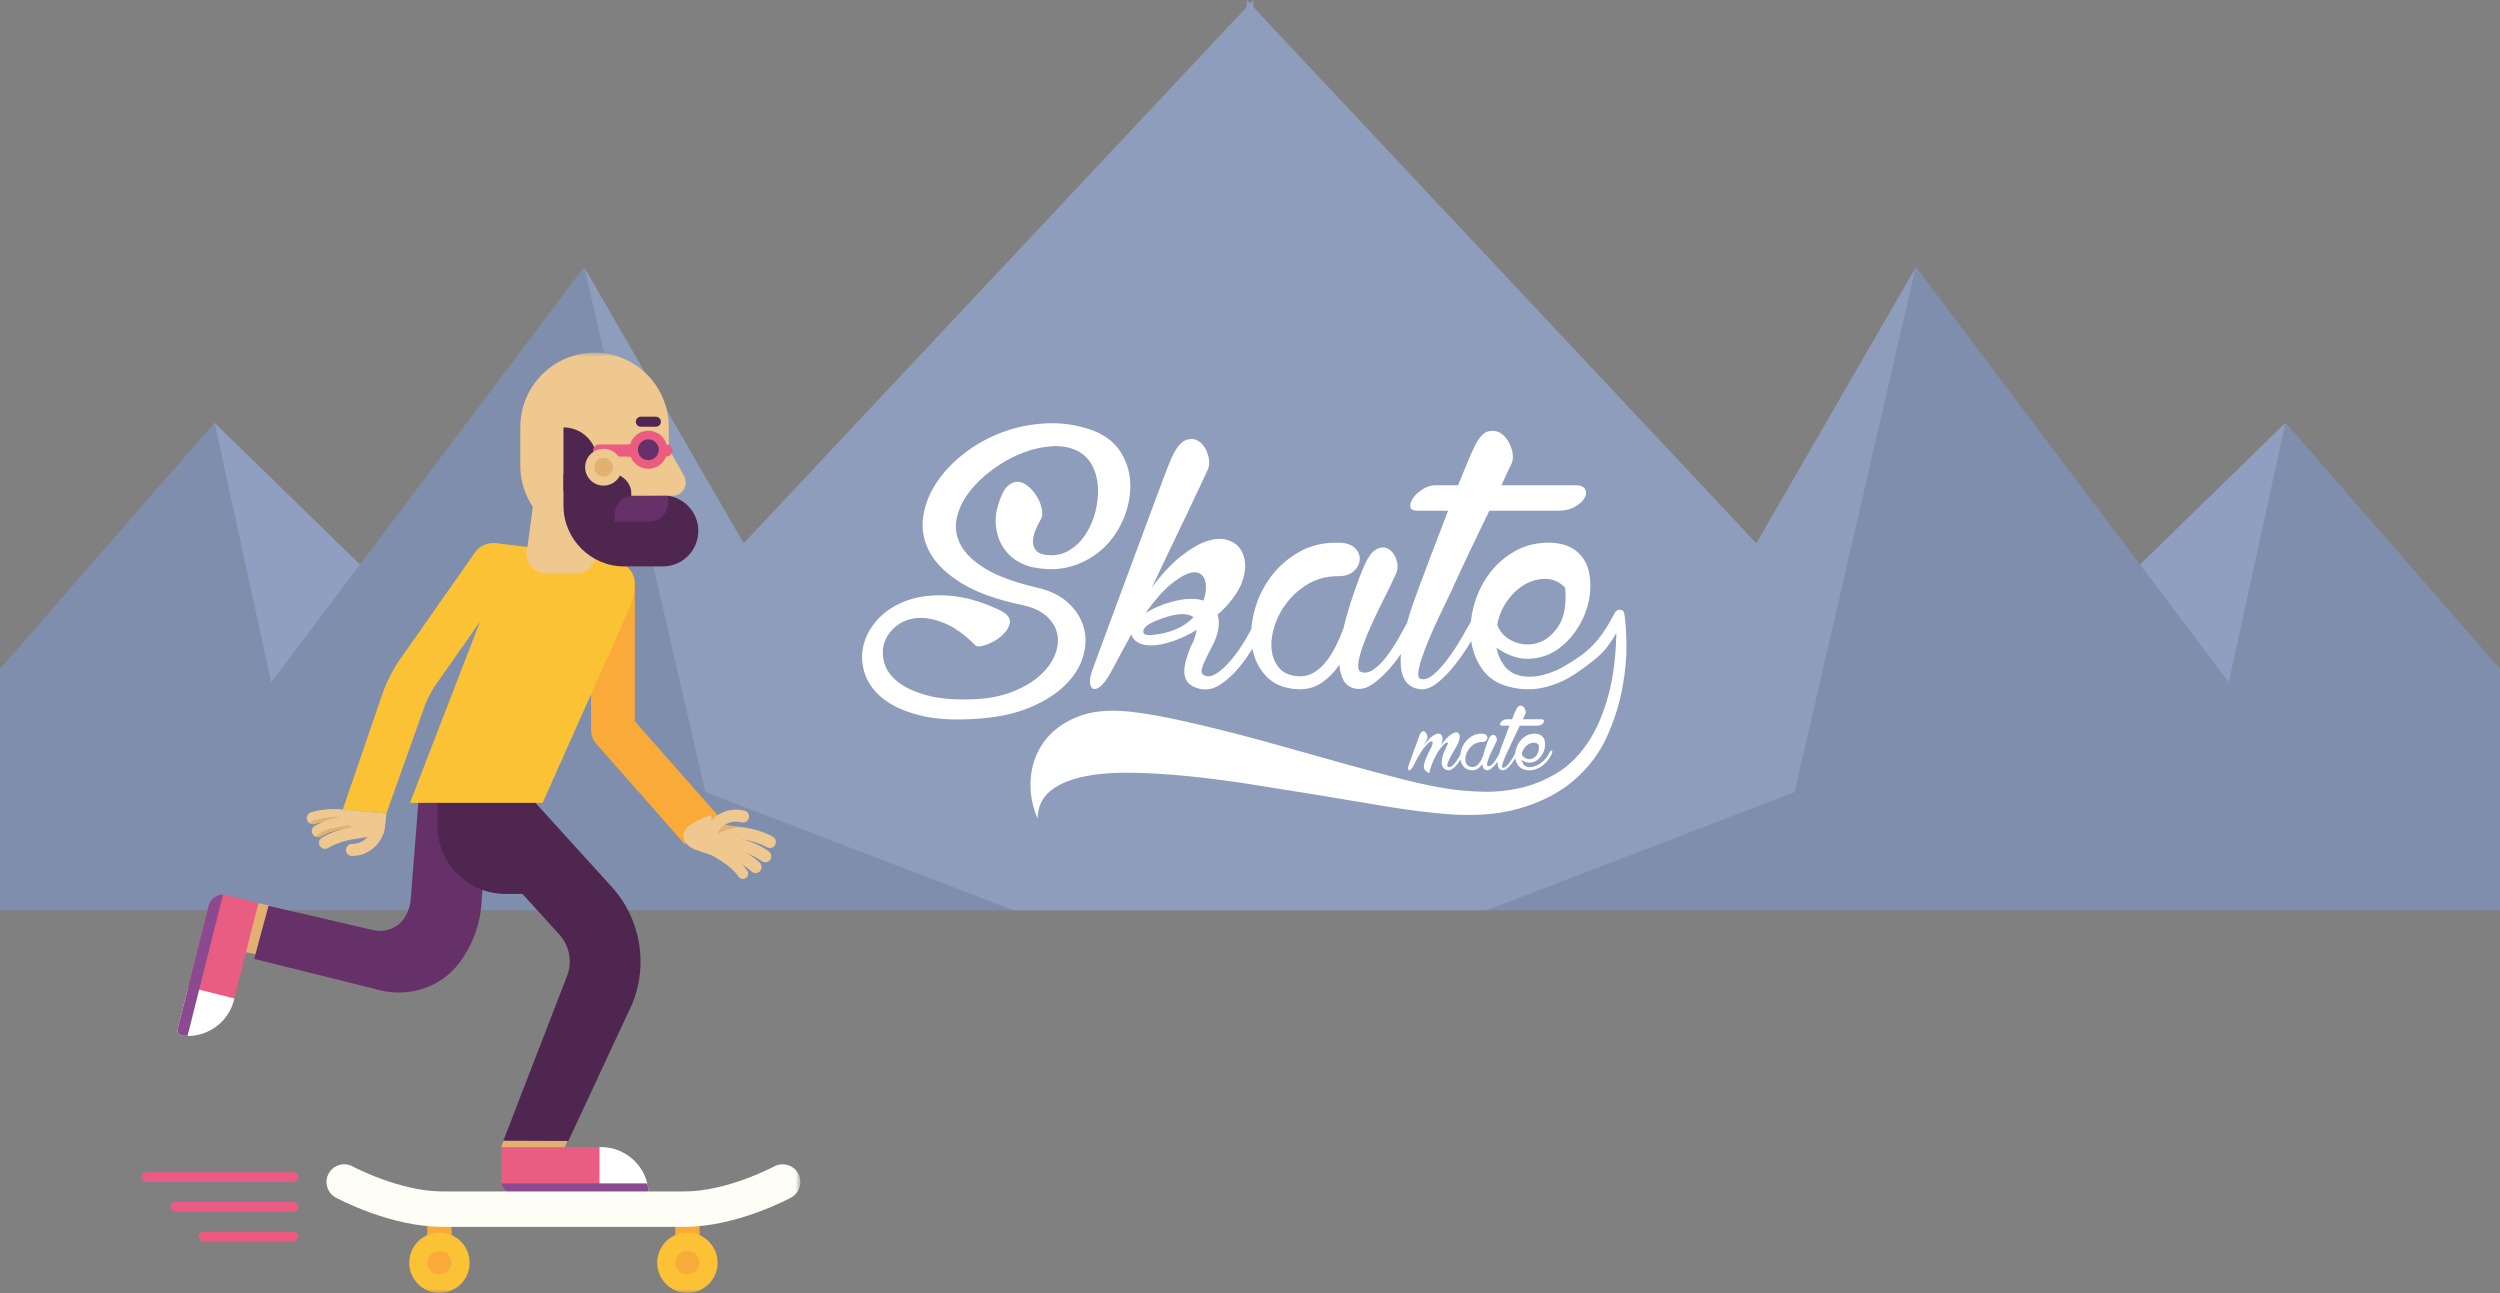 <?xml version="1.0" encoding="UTF-8" standalone="no"?>
<svg width="319px" height="165px" viewBox="0 0 319 165" version="1.1" xmlns="http://www.w3.org/2000/svg" xmlns:xlink="http://www.w3.org/1999/xlink">
    <rect x="0" y="0" width="319" height="165" fill="#808080" stroke="none"/>
    <!-- Generator: Sketch 41.2 (35397) - http://www.bohemiancoding.com/sketch -->
    <title>Top</title>
    <desc>Created with Sketch.</desc>
    <defs>
        <polygon id="path-1" points="0 119.976 84.123 119.976 84.123 0 0 0"></polygon>
    </defs>
    <g id="Page-1" stroke="none" stroke-width="1" fill="none" fill-rule="evenodd">
        <g id="Login-Sreen" transform="translate(-1, -4)">
            <g id="Top" transform="translate(1, 4)">
                <g id="Page-1">
                    <polygon id="Fill-1" fill="#7F8EAD" points="34.595 87.095 27.366 53.938 1.24675325e-05 85.35 1.24675325e-05 116.149 129.304 116.149 115.258 68.821 89.99 101.07 74.53 34.078"></polygon>
                    <polygon id="Fill-2" fill="#909FC1" points="27.366 53.938 45.936 72.04 34.595 87.095"></polygon>
                    <polygon id="Fill-3" fill="#8D9DBB" points="159.923 0 94.894 69.32 74.53 34.078 89.99 101.07 129.304 116.149 159.994 116.149"></polygon>
                </g>
                <g id="Page-1-Copy" transform="translate(239, 58.5) scale(-1, 1) translate(-239, -58.5) translate(159, 0)">
                    <polygon id="Fill-1" fill="#7F8EAD" points="34.595 87.095 27.366 53.938 1.24675325e-05 85.35 1.24675325e-05 116.149 129.304 116.149 115.258 68.821 89.99 101.07 74.53 34.078"></polygon>
                    <polygon id="Fill-2" fill="#909FC1" points="27.366 53.938 45.936 72.04 34.595 87.095"></polygon>
                    <polygon id="Fill-3" fill="#8D9DBB" points="159.923 0 94.894 69.32 74.53 34.078 89.99 101.07 129.304 116.149 159.994 116.149"></polygon>
                </g>
                <g id="SkateMate" transform="translate(110, 54)" fill="#FFFFFF">
                    <path d="M49.807,28.768 C49.807,28.769 49.807,28.77 49.807,28.772 C50.073,30.18 50.676,31.369 51.615,32.34 C52.555,33.311 53.858,33.845 55.524,33.942 C56.694,34.007 57.722,33.74 58.608,33.141 C59.494,32.542 60.257,31.774 60.895,30.835 C60.966,31.612 61.143,32.267 61.427,32.801 C61.71,33.335 62.171,33.683 62.809,33.845 C63.625,34.039 64.466,33.813 65.335,33.165 C66.204,32.518 67.037,31.693 67.834,30.689 C68.155,30.286 68.462,29.874 68.757,29.453 C68.71,29.992 68.704,30.502 68.738,30.981 C68.792,31.725 68.987,32.356 69.323,32.874 C69.66,33.392 70.183,33.732 70.892,33.893 C71.672,34.088 72.487,33.853 73.338,33.19 C74.189,32.526 75.004,31.685 75.784,30.665 C76.489,29.744 77.136,28.789 77.725,27.801 C77.921,29.177 78.417,30.406 79.214,31.49 C80.012,32.575 81.155,33.295 82.644,33.651 C84.169,34.039 85.658,34.055 87.111,33.699 C88.565,33.343 89.912,32.736 91.153,31.879 C92.393,31.021 94.061,29.863 95.001,28.649 C95.472,28.04 95.887,27.413 96.247,26.768 C96.181,29.733 95.865,32.294 95.3,34.452 C94.627,37.025 93.714,39.153 92.562,40.836 C91.41,42.519 90.08,43.805 88.574,44.695 C87.067,45.585 85.516,46.208 83.92,46.564 C82.325,46.92 80.739,47.074 79.161,47.025 C77.584,46.977 76.139,46.856 74.827,46.661 C73.126,46.402 71.193,45.998 69.031,45.448 C66.868,44.897 64.582,44.291 62.171,43.627 C59.76,42.964 57.279,42.268 54.726,41.54 C52.174,40.811 49.674,40.132 47.228,39.501 C44.782,38.87 42.433,38.311 40.182,37.826 C37.931,37.34 35.919,37 34.147,36.806 C31.452,36.515 29.192,36.75 27.367,37.51 C25.541,38.271 24.14,39.339 23.166,40.714 C22.191,42.09 21.641,43.643 21.517,45.375 C21.393,47.106 21.685,48.797 22.394,50.448 C22.43,48.992 22.944,47.843 23.937,47.001 C24.929,46.16 26.285,45.545 28.005,45.156 C29.724,44.768 31.718,44.582 33.987,44.598 C36.256,44.614 38.702,44.752 41.326,45.011 C43.949,45.27 46.661,45.618 49.462,46.055 C52.262,46.491 55.045,46.936 57.81,47.39 C60.576,47.843 63.243,48.288 65.814,48.725 C68.384,49.162 70.75,49.493 72.913,49.72 C77.202,50.205 80.801,50.035 83.708,49.21 C86.615,48.385 88.999,47.163 90.86,45.545 C92.721,43.927 94.122,42.066 95.061,39.962 C96.001,37.858 96.656,35.779 97.029,33.724 C97.401,31.668 97.569,29.791 97.534,28.092 C97.498,26.393 97.41,25.139 97.268,24.33 C97.253,24.275 97.237,24.226 97.221,24.182 C97.177,23.993 97.049,23.872 96.835,23.819 C96.445,23.722 96.126,23.948 95.878,24.498 C95.878,24.498 94.84,26.613 93.526,28.032 C92.211,29.451 91.206,30.01 90.142,30.689 C89.079,31.369 87.997,31.846 86.898,32.121 C85.799,32.397 84.789,32.421 83.867,32.194 C83.016,31.968 82.361,31.531 81.9,30.884 C81.439,30.236 81.12,29.492 80.943,28.65 C82.396,29.654 83.805,30.123 85.17,30.058 C86.535,29.993 87.749,29.581 88.813,28.82 C89.876,28.06 90.771,27.064 91.498,25.835 C92.225,24.605 92.677,23.31 92.854,21.951 C92.961,21.109 92.961,20.3 92.854,19.523 C92.748,18.747 92.509,18.051 92.136,17.436 C91.764,16.821 91.241,16.319 90.568,15.931 C89.894,15.543 89.061,15.316 88.068,15.251 C86.296,15.187 84.727,15.534 83.362,16.295 C81.997,17.056 80.863,18.059 79.959,19.305 C79.055,20.551 78.408,21.935 78.018,23.456 C77.855,24.091 77.743,24.713 77.682,25.322 C77.311,25.986 76.918,26.675 76.502,27.388 C75.917,28.391 75.315,29.306 74.694,30.131 C74.074,30.956 73.471,31.612 72.886,32.097 C72.301,32.583 71.778,32.761 71.317,32.631 C71.034,32.566 70.919,32.299 70.972,31.83 C71.025,31.361 71.167,30.77 71.397,30.058 C71.628,29.346 71.929,28.545 72.301,27.655 C72.674,26.765 73.063,25.883 73.471,25.009 C73.879,24.135 74.287,23.286 74.694,22.461 C75.102,21.635 75.43,20.931 75.678,20.349 C75.784,20.09 75.988,19.645 76.29,19.014 C76.591,18.383 76.937,17.646 77.327,16.805 C77.716,15.963 78.151,15.057 78.629,14.086 C79.108,13.115 79.578,12.144 80.039,11.173 L88.813,11.173 C89.664,11.173 90.382,11.003 90.966,10.664 C91.551,10.324 91.959,9.952 92.19,9.547 C92.42,9.142 92.447,8.77 92.269,8.43 C92.092,8.091 91.684,7.921 91.046,7.921 L81.581,7.921 C81.864,7.306 82.112,6.764 82.325,6.294 C82.538,5.825 82.715,5.461 82.857,5.202 C83.105,4.652 83.105,3.988 82.857,3.212 C82.609,2.435 82.219,1.836 81.687,1.415 C81.155,0.995 80.553,0.873 79.879,1.051 C79.205,1.229 78.567,1.998 77.965,3.357 C77.787,3.713 77.53,4.304 77.194,5.129 C76.857,5.955 76.476,6.885 76.05,7.921 L73.019,7.921 C72.487,7.953 71.964,8.139 71.45,8.479 C70.936,8.819 70.546,9.191 70.281,9.596 C70.015,10 69.908,10.364 69.961,10.688 C70.015,11.012 70.343,11.173 70.945,11.173 L74.774,11.173 C74.384,12.209 73.994,13.229 73.604,14.232 C73.214,15.235 72.86,16.158 72.541,16.999 C72.222,17.84 71.947,18.577 71.716,19.208 C71.486,19.839 71.317,20.284 71.211,20.543 C70.928,21.287 70.626,22.113 70.307,23.019 C70.021,23.831 69.764,24.656 69.535,25.495 C69.202,26.098 68.866,26.705 68.526,27.315 C68.012,28.238 67.48,29.055 66.93,29.767 C66.381,30.479 65.831,31.029 65.282,31.418 C64.732,31.806 64.209,31.919 63.713,31.757 C63.394,31.66 63.261,31.329 63.314,30.762 C63.367,30.196 63.527,29.516 63.793,28.723 C64.059,27.93 64.404,27.056 64.83,26.102 C65.255,25.147 65.69,24.224 66.133,23.334 C66.576,22.444 66.975,21.635 67.329,20.907 C67.684,20.179 67.95,19.621 68.127,19.232 C68.375,18.65 68.393,18.043 68.18,17.412 C67.967,16.781 67.631,16.327 67.17,16.052 C66.709,15.777 66.186,15.793 65.601,16.101 C65.016,16.408 64.458,17.226 63.926,18.553 C63.855,18.682 63.731,18.981 63.554,19.451 C63.376,19.92 63.164,20.503 62.915,21.198 C62.667,21.894 62.41,22.671 62.144,23.529 C61.879,24.386 61.639,25.268 61.427,26.174 C61.143,26.951 60.815,27.712 60.443,28.456 C60.071,29.201 59.654,29.864 59.193,30.447 C58.732,31.029 58.209,31.49 57.624,31.83 C57.039,32.17 56.392,32.324 55.683,32.291 C54.584,32.227 53.76,31.871 53.211,31.223 C52.661,30.576 52.342,29.783 52.253,28.845 C52.165,27.906 52.298,26.895 52.652,25.81 C53.007,24.726 53.556,23.715 54.301,22.776 C55.045,21.838 55.958,21.061 57.039,20.446 C58.121,19.831 59.353,19.523 60.735,19.523 C61.622,19.523 62.295,19.305 62.756,18.868 C63.217,18.431 63.465,17.946 63.5,17.412 C63.536,16.878 63.341,16.392 62.915,15.955 C62.49,15.518 61.834,15.284 60.948,15.251 C58.963,15.187 57.217,15.591 55.71,16.465 C54.203,17.339 52.971,18.447 52.014,19.79 C51.057,21.134 50.383,22.614 49.993,24.233 C49.824,24.937 49.716,25.621 49.671,26.285 C49.453,26.695 49.224,27.103 48.983,27.509 C48.38,28.529 47.76,29.419 47.122,30.18 C46.484,30.94 45.854,31.523 45.234,31.927 C44.614,32.332 44.073,32.405 43.612,32.146 C43.293,31.984 43.231,31.628 43.426,31.078 C43.621,30.528 44.02,29.686 44.623,28.553 C45.473,26.967 45.722,25.592 45.367,24.427 C46.005,23.877 46.581,23.278 47.095,22.63 C47.609,21.983 48.026,21.32 48.345,20.64 C48.735,19.701 48.912,18.828 48.877,18.019 C48.841,17.209 48.62,16.53 48.212,15.98 C47.804,15.429 47.228,15.057 46.484,14.863 C45.739,14.669 44.88,14.742 43.905,15.081 C42.93,15.421 41.848,16.06 40.661,16.999 C39.473,17.938 38.241,19.265 36.965,20.98 C37.709,19.394 38.472,17.792 39.252,16.174 C40.032,14.555 40.749,13.059 41.405,11.683 C42.061,10.308 42.628,9.11 43.107,8.091 C43.586,7.071 43.913,6.367 44.091,5.979 C44.339,5.429 44.357,4.789 44.144,4.061 C43.931,3.333 43.577,2.775 43.08,2.386 C42.584,1.998 42.008,1.917 41.352,2.144 C40.696,2.37 40.067,3.147 39.464,4.474 C39.252,4.959 38.871,5.93 38.321,7.387 C37.772,8.843 37.142,10.534 36.433,12.46 C35.724,14.386 34.971,16.416 34.173,18.553 C33.376,20.689 32.64,22.671 31.966,24.5 C31.293,26.328 30.717,27.89 30.238,29.184 C29.759,30.479 29.485,31.223 29.414,31.418 C29.13,32.194 29.024,32.793 29.095,33.214 C29.166,33.635 29.325,33.869 29.573,33.918 C29.822,33.966 30.132,33.829 30.504,33.505 C30.876,33.181 31.257,32.664 31.647,31.952 C31.895,31.531 32.144,31.078 32.392,30.592 C32.64,30.107 32.888,29.637 33.136,29.184 C33.384,28.731 33.615,28.311 33.828,27.922 C34.04,27.534 34.218,27.21 34.359,26.951 C34.466,27.372 34.74,27.712 35.184,27.971 C35.627,28.23 36.203,28.359 36.912,28.359 C37.656,28.359 38.543,28.189 39.571,27.849 C40.599,27.509 41.645,27.016 42.708,26.369 C42.637,26.692 42.549,27.032 42.442,27.388 C42.336,27.744 42.159,28.133 41.91,28.553 C41.698,29.103 41.512,29.646 41.352,30.18 C41.193,30.714 41.113,31.215 41.113,31.685 C41.113,32.154 41.228,32.566 41.458,32.923 C41.689,33.279 42.07,33.554 42.602,33.748 C43.63,34.136 44.623,34.031 45.58,33.432 C46.537,32.834 47.423,32.024 48.239,31.005 C48.804,30.298 49.327,29.552 49.807,28.768 Z M17.502,10.008 C17.821,9.005 18.211,8.317 18.672,7.945 C19.133,7.573 19.585,7.419 20.028,7.484 C20.471,7.548 20.905,7.775 21.331,8.163 C21.756,8.552 22.111,8.997 22.394,9.498 C22.678,10 22.864,10.51 22.953,11.028 C23.041,11.546 22.997,11.95 22.82,12.241 C22.536,12.727 22.297,13.22 22.102,13.722 C21.907,14.224 21.809,14.693 21.809,15.13 C21.809,15.567 21.942,15.939 22.208,16.247 C22.474,16.554 22.908,16.74 23.511,16.805 C24.575,16.934 25.523,16.756 26.356,16.271 C27.189,15.785 27.889,15.122 28.457,14.28 C29.024,13.439 29.449,12.492 29.733,11.44 C30.017,10.388 30.141,9.353 30.105,8.333 C30.07,7.314 29.848,6.383 29.44,5.542 C29.033,4.7 28.421,4.053 27.606,3.6 C26.649,3.082 25.523,2.864 24.229,2.945 C22.935,3.025 21.641,3.325 20.347,3.843 C19.053,4.361 17.812,5.056 16.625,5.93 C15.437,6.804 14.444,7.767 13.647,8.819 C12.849,9.871 12.326,10.979 12.078,12.144 C11.83,13.309 11.998,14.442 12.583,15.543 C13.168,16.643 14.241,17.662 15.8,18.601 C17.36,19.54 19.541,20.333 22.341,20.98 C24.007,21.368 25.337,22.024 26.33,22.946 C27.322,23.868 27.978,24.92 28.297,26.102 C28.616,27.283 28.581,28.521 28.191,29.815 C27.801,31.11 27.039,32.316 25.904,33.432 C24.77,34.549 23.254,35.504 21.357,36.297 C19.461,37.089 17.165,37.567 14.471,37.729 C11.564,37.923 9.118,37.753 7.133,37.219 C5.147,36.685 3.596,35.941 2.48,34.986 C1.363,34.031 0.627,32.939 0.273,31.709 C-0.082,30.479 -0.091,29.273 0.246,28.092 C0.583,26.911 1.23,25.827 2.187,24.839 C3.144,23.852 4.367,23.1 5.856,22.582 C7.345,22.064 9.074,21.87 11.041,21.999 C13.009,22.129 15.145,22.728 17.449,23.796 C18.477,24.281 18.947,24.823 18.858,25.422 C18.77,26.021 18.433,26.579 17.848,27.097 C17.263,27.615 16.607,28.003 15.88,28.262 C15.153,28.521 14.684,28.553 14.471,28.359 C13.088,26.967 11.75,26.013 10.456,25.495 C9.162,24.977 8.001,24.767 6.973,24.864 C5.945,24.961 5.068,25.309 4.341,25.907 C3.614,26.506 3.118,27.202 2.852,27.995 C2.586,28.788 2.577,29.637 2.825,30.544 C3.073,31.45 3.649,32.267 4.553,32.995 C5.457,33.724 6.725,34.306 8.356,34.743 C9.986,35.18 12.06,35.334 14.577,35.204 C16.35,35.107 17.919,34.783 19.284,34.233 C20.648,33.683 21.774,33.012 22.66,32.219 C23.547,31.426 24.185,30.568 24.575,29.646 C24.965,28.723 25.08,27.833 24.92,26.975 C24.761,26.118 24.318,25.349 23.591,24.669 C22.864,23.99 21.827,23.504 20.48,23.213 C17.219,22.533 14.639,21.611 12.743,20.446 C10.846,19.281 9.499,17.994 8.701,16.586 C7.904,15.178 7.593,13.706 7.771,12.169 C7.948,10.631 8.489,9.159 9.393,7.751 C10.297,6.343 11.493,5.056 12.982,3.891 C14.471,2.726 16.137,1.804 17.981,1.124 C19.824,0.444 21.765,0.072 23.804,0.007 C25.842,-0.057 27.854,0.299 29.839,1.076 C31.293,1.723 32.374,2.637 33.083,3.818 C33.792,5 34.173,6.278 34.226,7.654 C34.28,9.029 34.04,10.421 33.508,11.829 C32.977,13.237 32.206,14.475 31.195,15.543 C30.185,16.611 28.935,17.436 27.446,18.019 C25.957,18.601 24.309,18.763 22.501,18.504 C21.473,18.375 20.569,18.067 19.789,17.582 C19.009,17.096 18.388,16.473 17.928,15.713 C17.467,14.952 17.183,14.086 17.077,13.115 C16.97,12.144 17.112,11.109 17.502,10.008 Z M36.805,27.048 C39.181,26.854 41.006,26.094 42.283,24.767 C41.893,24.443 41.29,24.313 40.475,24.378 C39.659,24.443 38.596,24.75 37.284,25.301 C36.469,25.657 36.008,26.037 35.901,26.441 C35.795,26.846 36.096,27.048 36.805,27.048 L36.805,27.048 Z M38.454,23.116 C39.588,22.728 40.572,22.501 41.405,22.436 C42.238,22.372 42.956,22.436 43.559,22.63 C43.736,22.145 43.843,21.643 43.878,21.126 C43.913,20.381 43.754,19.815 43.399,19.426 C43.045,19.038 42.531,18.933 41.857,19.111 C41.184,19.289 40.359,19.774 39.385,20.567 C38.41,21.36 37.337,22.582 36.167,24.233 C36.77,23.844 37.532,23.472 38.454,23.116 L38.454,23.116 Z M89.717,20.98 C88.972,20.235 88.13,19.863 87.191,19.863 C86.251,19.863 85.356,20.114 84.505,20.616 C83.655,21.117 82.91,21.829 82.272,22.752 C81.634,23.674 81.226,24.669 81.049,25.738 C81.439,26.741 82.148,27.453 83.176,27.874 C84.204,28.294 85.232,28.343 86.26,28.019 C87.288,27.696 88.166,26.967 88.893,25.835 C89.619,24.702 89.894,23.084 89.717,20.98 L89.717,20.98 Z" id="Skate"></path>
                    <path d="M83.35,42.752 C83.203,42.999 83.041,43.238 82.865,43.468 C82.67,43.723 82.466,43.933 82.254,44.099 C82.041,44.265 81.837,44.324 81.642,44.275 C81.465,44.235 81.334,44.15 81.25,44.02 C81.166,43.891 81.117,43.733 81.104,43.547 C81.095,43.427 81.097,43.3 81.108,43.165 C81.035,43.27 80.958,43.374 80.878,43.474 C80.678,43.725 80.47,43.931 80.253,44.093 C80.036,44.255 79.825,44.312 79.621,44.263 C79.462,44.223 79.347,44.136 79.276,44.002 C79.205,43.869 79.16,43.705 79.143,43.511 C78.983,43.745 78.793,43.937 78.571,44.087 C78.349,44.237 78.092,44.304 77.8,44.287 C77.383,44.263 77.058,44.13 76.823,43.887 C76.588,43.644 76.437,43.347 76.371,42.995 C76.367,42.973 76.363,42.951 76.359,42.929 C76.233,43.137 76.095,43.335 75.945,43.523 C75.746,43.774 75.533,43.976 75.307,44.13 C75.081,44.283 74.849,44.324 74.609,44.251 C74.37,44.178 74.199,44.051 74.098,43.869 C73.996,43.687 73.949,43.46 73.958,43.189 C73.967,42.918 74.031,42.611 74.151,42.267 C74.27,41.923 74.432,41.553 74.636,41.156 C74.751,40.938 74.78,40.804 74.722,40.756 C74.665,40.707 74.558,40.741 74.403,40.859 C74.248,40.976 74.06,41.168 73.838,41.435 C73.617,41.702 73.4,42.042 73.187,42.455 C73.054,42.714 72.936,42.967 72.835,43.213 C72.733,43.46 72.648,43.685 72.582,43.887 C72.515,44.089 72.465,44.259 72.429,44.397 C72.394,44.534 72.376,44.623 72.376,44.664 C72.119,44.542 71.935,44.405 71.824,44.251 C71.713,44.097 71.671,43.899 71.698,43.656 C71.724,43.414 71.813,43.112 71.964,42.752 C72.114,42.392 72.332,41.941 72.615,41.399 C72.757,41.108 72.817,40.887 72.795,40.737 C72.773,40.588 72.677,40.553 72.509,40.634 C72.34,40.715 72.103,40.94 71.798,41.308 C71.492,41.676 71.135,42.232 70.727,42.977 C70.621,43.187 70.53,43.365 70.455,43.511 C70.38,43.656 70.329,43.753 70.302,43.802 C70.204,43.98 70.109,44.109 70.016,44.19 C69.923,44.271 69.846,44.306 69.784,44.293 C69.721,44.281 69.682,44.223 69.664,44.118 C69.646,44.012 69.673,43.863 69.744,43.668 C69.752,43.62 69.799,43.48 69.883,43.25 C69.967,43.019 70.072,42.73 70.196,42.382 C70.32,42.034 70.462,41.644 70.621,41.211 C70.781,40.778 70.94,40.343 71.1,39.906 C71.224,39.574 71.357,39.384 71.498,39.336 C71.64,39.287 71.764,39.313 71.871,39.414 C71.977,39.516 72.055,39.657 72.103,39.839 C72.152,40.021 72.145,40.177 72.083,40.307 C71.942,40.574 71.813,40.832 71.698,41.083 C72.15,40.468 72.549,40.056 72.894,39.845 C73.24,39.635 73.513,39.564 73.712,39.633 C73.911,39.702 74.029,39.876 74.064,40.155 C74.1,40.434 74.029,40.756 73.852,41.12 C74.339,40.44 74.767,39.977 75.134,39.73 C75.502,39.483 75.784,39.396 75.979,39.469 C76.174,39.542 76.264,39.744 76.251,40.076 C76.238,40.408 76.094,40.812 75.819,41.29 C75.686,41.532 75.538,41.791 75.374,42.066 C75.21,42.341 75.068,42.604 74.948,42.855 C74.829,43.106 74.744,43.321 74.696,43.499 C74.647,43.677 74.667,43.79 74.756,43.838 C74.871,43.903 74.999,43.899 75.141,43.826 C75.283,43.753 75.429,43.628 75.58,43.45 C75.73,43.272 75.888,43.051 76.052,42.789 C76.148,42.634 76.245,42.469 76.343,42.293 C76.357,42.152 76.382,42.008 76.417,41.86 C76.515,41.455 76.683,41.085 76.923,40.75 C77.162,40.414 77.47,40.137 77.847,39.918 C78.223,39.7 78.66,39.599 79.156,39.615 C79.378,39.623 79.542,39.681 79.648,39.791 C79.754,39.9 79.803,40.021 79.794,40.155 C79.785,40.288 79.723,40.41 79.608,40.519 C79.493,40.628 79.324,40.683 79.103,40.683 C78.757,40.683 78.449,40.76 78.179,40.913 C77.909,41.067 77.68,41.261 77.494,41.496 C77.308,41.731 77.171,41.983 77.082,42.254 C76.993,42.526 76.96,42.778 76.982,43.013 C77.005,43.248 77.084,43.446 77.222,43.608 C77.359,43.77 77.565,43.859 77.84,43.875 C78.017,43.883 78.179,43.844 78.325,43.759 C78.471,43.675 78.602,43.559 78.717,43.414 C78.832,43.268 78.937,43.102 79.03,42.916 C79.123,42.73 79.205,42.54 79.276,42.346 C79.329,42.119 79.389,41.898 79.455,41.684 C79.522,41.47 79.586,41.275 79.648,41.102 C79.71,40.928 79.763,40.782 79.807,40.665 C79.852,40.547 79.883,40.472 79.9,40.44 C80.033,40.108 80.173,39.904 80.319,39.827 C80.465,39.75 80.596,39.746 80.711,39.815 C80.827,39.884 80.911,39.997 80.964,40.155 C81.017,40.313 81.013,40.464 80.951,40.61 C80.906,40.707 80.84,40.847 80.751,41.029 C80.663,41.211 80.563,41.413 80.452,41.636 C80.341,41.858 80.233,42.089 80.126,42.327 C80.02,42.566 79.934,42.784 79.867,42.983 C79.801,43.181 79.761,43.351 79.748,43.492 C79.734,43.634 79.768,43.717 79.847,43.741 C79.971,43.782 80.102,43.753 80.239,43.656 C80.377,43.559 80.514,43.422 80.652,43.244 C80.789,43.066 80.922,42.861 81.05,42.631 C81.135,42.478 81.22,42.326 81.303,42.176 C81.36,41.966 81.424,41.76 81.496,41.557 C81.576,41.33 81.651,41.124 81.722,40.938 C81.748,40.873 81.79,40.762 81.848,40.604 C81.906,40.446 81.974,40.262 82.054,40.052 C82.134,39.841 82.223,39.611 82.32,39.36 C82.418,39.109 82.515,38.854 82.613,38.595 L81.655,38.595 C81.505,38.595 81.423,38.555 81.409,38.474 C81.396,38.393 81.423,38.302 81.489,38.201 C81.556,38.1 81.653,38.007 81.782,37.922 C81.91,37.837 82.041,37.79 82.174,37.782 L82.932,37.782 C83.038,37.523 83.133,37.291 83.217,37.084 C83.302,36.878 83.366,36.73 83.41,36.641 C83.561,36.301 83.72,36.109 83.889,36.065 C84.057,36.02 84.208,36.051 84.341,36.156 C84.474,36.261 84.571,36.411 84.633,36.605 C84.695,36.799 84.695,36.965 84.633,37.102 C84.598,37.167 84.553,37.258 84.5,37.375 C84.447,37.493 84.385,37.628 84.314,37.782 L86.681,37.782 C86.84,37.782 86.942,37.825 86.986,37.91 C87.031,37.994 87.024,38.088 86.966,38.189 C86.909,38.29 86.807,38.383 86.661,38.468 C86.514,38.553 86.335,38.595 86.122,38.595 L83.929,38.595 C83.813,38.838 83.696,39.081 83.576,39.323 C83.457,39.566 83.348,39.793 83.251,40.003 C83.153,40.213 83.067,40.398 82.991,40.555 C82.916,40.713 82.865,40.824 82.839,40.889 C82.776,41.035 82.694,41.211 82.593,41.417 C82.491,41.623 82.389,41.836 82.287,42.054 C82.185,42.273 82.087,42.493 81.994,42.716 C81.901,42.938 81.826,43.138 81.768,43.316 C81.711,43.494 81.675,43.642 81.662,43.759 C81.649,43.877 81.677,43.944 81.748,43.96 C81.864,43.992 81.994,43.948 82.141,43.826 C82.287,43.705 82.437,43.541 82.593,43.335 C82.748,43.128 82.898,42.9 83.045,42.649 C83.149,42.471 83.247,42.299 83.34,42.133 C83.355,41.98 83.383,41.825 83.423,41.666 C83.521,41.286 83.683,40.94 83.909,40.628 C84.135,40.317 84.418,40.066 84.76,39.876 C85.101,39.686 85.493,39.599 85.936,39.615 C86.184,39.631 86.393,39.688 86.561,39.785 C86.729,39.882 86.86,40.007 86.953,40.161 C87.046,40.315 87.106,40.489 87.133,40.683 C87.159,40.877 87.159,41.079 87.133,41.29 C87.088,41.629 86.975,41.953 86.794,42.261 C86.612,42.568 86.388,42.817 86.122,43.007 C85.856,43.197 85.553,43.3 85.212,43.316 C84.87,43.333 84.518,43.215 84.155,42.965 C84.199,43.175 84.279,43.361 84.394,43.523 C84.509,43.685 84.673,43.794 84.886,43.85 C85.116,43.907 85.369,43.901 85.644,43.832 C85.918,43.764 86.189,43.644 86.455,43.474 C86.72,43.304 86.966,43.092 87.192,42.837 C87.418,42.582 87.602,42.289 87.744,41.957 C87.806,41.82 87.886,41.763 87.983,41.787 C88.081,41.812 88.107,41.892 88.063,42.03 C87.939,42.37 87.76,42.691 87.525,42.995 C87.29,43.298 87.017,43.557 86.707,43.772 C86.397,43.986 86.06,44.138 85.697,44.227 C85.333,44.316 84.961,44.312 84.58,44.215 C84.208,44.126 83.922,43.946 83.723,43.675 C83.523,43.403 83.399,43.096 83.35,42.752 Z M86.348,41.047 C86.162,40.861 85.952,40.768 85.717,40.768 C85.482,40.768 85.258,40.83 85.045,40.956 C84.833,41.081 84.647,41.259 84.487,41.49 C84.327,41.72 84.226,41.969 84.181,42.236 C84.279,42.487 84.456,42.665 84.713,42.77 C84.97,42.876 85.227,42.888 85.484,42.807 C85.741,42.726 85.96,42.544 86.142,42.261 C86.324,41.977 86.393,41.573 86.348,41.047 L86.348,41.047 Z" id="mate"></path>
                </g>
                <g id="Page-1" transform="translate(18, 45)">
                    <path d="M63.009,29.445 C63.009,27.9 61.756,26.647 60.211,26.647 C58.666,26.647 57.413,27.9 57.413,29.445 L57.413,48.091 C57.413,48.772 57.661,49.43 58.111,49.941 L69.368,62.719 L73.567,59.019 L63.009,47.035 L63.009,29.445 L63.009,29.445 Z" id="Fill-1" fill="#F9AA38"></path>
                    <polygon id="Fill-3" fill="#E2B171" points="16.207 70.52 14.965 70.241 13.196 76.472 20.826 78.027 20.574 71.652"></polygon>
                    <path d="M8.626,70.568 L4.933,85.248 L4.667,86.304 C4.566,86.706 4.845,87.101 5.257,87.15 C5.637,87.195 6.015,87.203 6.388,87.176 C8.932,86.995 11.2,85.205 11.855,82.604 L14.965,70.241 L10.887,69.216 C9.889,68.964 8.877,69.57 8.626,70.568" id="Fill-5" fill="#E95D82"></path>
                    <path d="M4.933,85.248 L4.667,86.304 C4.566,86.706 4.845,87.101 5.257,87.15 C5.637,87.195 6.015,87.203 6.388,87.176 C8.932,86.995 11.2,85.205 11.855,82.604 L11.904,82.407 L6.02,80.927 L4.933,85.248 Z" id="Fill-7" fill="#FFFFFF"></path>
                    <path d="M8.626,70.568 L4.933,85.248 L4.667,86.304 C4.566,86.706 4.845,87.101 5.257,87.15 C5.481,87.176 5.704,87.188 5.927,87.19 L10.462,69.161 C9.616,69.147 8.841,69.712 8.626,70.568" id="Fill-9" fill="#8B4A8F"></path>
                    <path d="M40.178,52.318 C37.684,52.198 35.565,54.122 35.445,56.616 L34.419,69.599 C34.376,70.498 34.093,71.354 33.626,72.09 C32.776,73.426 31.143,74.04 29.601,73.68 L16.263,70.572 L14.434,77.352 L30.489,81.354 C34.268,82.296 38.293,80.951 40.628,77.834 C42.295,75.609 43.31,72.901 43.449,70.034 L44.475,57.051 C44.595,54.557 42.671,52.439 40.178,52.318" id="Fill-11" fill="#653168"></path>
                    <mask id="mask-2" fill="white">
                        <use xlink:href="#path-1"></use>
                    </mask>
                    <g id="Clip-14"></g>
                    <polygon id="Fill-13" fill="#F9AA38" mask="url(#mask-2)" points="36.517 115.769 39.627 115.769 39.627 109.945 36.517 109.945"></polygon>
                    <path d="M38.072,112.275 C35.945,112.275 34.222,113.999 34.222,116.125 C34.222,118.252 35.945,119.976 38.072,119.976 C40.199,119.976 41.923,118.252 41.923,116.125 C41.923,113.999 40.199,112.275 38.072,112.275" id="Fill-15" fill="#FCC236" mask="url(#mask-2)"></path>
                    <path d="M38.072,114.619 C37.24,114.619 36.565,115.293 36.565,116.125 C36.565,116.958 37.24,117.632 38.072,117.632 C38.904,117.632 39.579,116.958 39.579,116.125 C39.579,115.293 38.904,114.619 38.072,114.619" id="Fill-16" fill="#F9AA38" mask="url(#mask-2)"></path>
                    <polygon id="Fill-17" fill="#F9AA38" mask="url(#mask-2)" points="68.158 115.769 71.267 115.769 71.267 109.945 68.158 109.945"></polygon>
                    <path d="M69.712,112.275 C67.586,112.275 65.862,113.999 65.862,116.125 C65.862,118.252 67.586,119.976 69.712,119.976 C71.839,119.976 73.563,118.252 73.563,116.125 C73.563,113.999 71.839,112.275 69.712,112.275" id="Fill-18" fill="#FCC236" mask="url(#mask-2)"></path>
                    <path d="M69.712,114.619 C68.88,114.619 68.206,115.293 68.206,116.125 C68.206,116.958 68.88,117.632 69.712,117.632 C70.545,117.632 71.219,116.958 71.219,116.125 C71.219,115.293 70.545,114.619 69.712,114.619" id="Fill-19" fill="#F9AA38" mask="url(#mask-2)"></path>
                    <polygon id="Fill-20" fill="#E2B171" mask="url(#mask-2)" points="45.953 101.37 53.463 103.035 55.467 97.693 48.176 95.61"></polygon>
                    <path d="M64.468,105.556 C63.672,103.133 61.382,101.37 58.701,101.37 L45.952,101.37 L45.952,105.574 C45.952,106.603 46.787,107.438 47.816,107.438 L62.953,107.438 L64.042,107.438 C64.457,107.438 64.772,107.071 64.719,106.66 C64.669,106.28 64.585,105.911 64.468,105.556" id="Fill-21" fill="#E95D82" mask="url(#mask-2)"></path>
                    <path d="M64.468,105.556 C63.672,103.133 61.382,101.37 58.701,101.37 L58.498,101.37 L58.498,107.438 L62.953,107.438 L64.042,107.438 C64.457,107.438 64.772,107.071 64.719,106.66 C64.669,106.28 64.585,105.911 64.468,105.556" id="Fill-22" fill="#FFFFFF" mask="url(#mask-2)"></path>
                    <path d="M64.594,106 L46.003,106 C46.196,106.824 46.934,107.438 47.816,107.438 L62.953,107.438 L64.042,107.438 C64.457,107.438 64.772,107.071 64.719,106.66 C64.69,106.436 64.647,106.216 64.594,106" id="Fill-23" fill="#8B4A8F" mask="url(#mask-2)"></path>
                    <path d="M19.458,104.581 L0.615,104.581 C0.275,104.581 1.50187735e-05,104.857 1.50187735e-05,105.196 C1.50187735e-05,105.536 0.275,105.811 0.615,105.811 L19.458,105.811 C19.798,105.811 20.073,105.536 20.073,105.196 C20.073,104.857 19.798,104.581 19.458,104.581" id="Fill-24" fill="#EC5A81" mask="url(#mask-2)"></path>
                    <path d="M19.458,108.381 L4.386,108.381 C4.047,108.381 3.771,108.656 3.771,108.996 C3.771,109.335 4.047,109.611 4.386,109.611 L19.458,109.611 C19.798,109.611 20.073,109.335 20.073,108.996 C20.073,108.656 19.798,108.381 19.458,108.381" id="Fill-25" fill="#EC5A81" mask="url(#mask-2)"></path>
                    <path d="M19.458,112.18 L7.97,112.18 C7.63,112.18 7.355,112.456 7.355,112.795 C7.355,113.135 7.63,113.41 7.97,113.41 L19.458,113.41 C19.798,113.41 20.073,113.135 20.073,112.795 C20.073,112.456 19.798,112.18 19.458,112.18" id="Fill-26" fill="#EC5A81" mask="url(#mask-2)"></path>
                    <path d="M80.789,103.836 C80.73,103.868 74.804,107.027 69.343,107.027 L38.442,107.027 C32.982,107.027 27.056,103.868 26.998,103.837 C25.901,103.243 24.53,103.651 23.935,104.748 C23.34,105.846 23.748,107.217 24.846,107.812 C25.127,107.964 31.819,111.547 38.442,111.547 L69.343,111.547 C75.966,111.547 82.658,107.964 82.94,107.812 C84.036,107.218 84.443,105.848 83.851,104.751 C83.258,103.654 81.887,103.245 80.789,103.836" id="Fill-27" fill="#FEFEF6" mask="url(#mask-2)"></path>
                    <path d="M69.205,61.584 C69.231,63.121 71.048,63.522 71.048,63.522 L73.083,61.167 L72.717,59.031 C72.717,59.031 69.179,60.047 69.205,61.584" id="Fill-28" fill="#EFC88F" mask="url(#mask-2)"></path>
                    <path d="M74.691,63.697 L72.667,62.447 C72.353,62.253 71.94,62.35 71.746,62.664 C71.552,62.979 71.649,63.391 71.964,63.585 L73.987,64.836 C74.916,65.41 75.722,66.134 76.256,66.876 C76.331,66.981 76.431,67.057 76.542,67.103 C76.749,67.189 76.994,67.169 77.19,67.028 C77.489,66.812 77.558,66.394 77.342,66.094 C76.698,65.2 75.781,64.371 74.691,63.697" id="Fill-29" fill="#EFC88F" mask="url(#mask-2)"></path>
                    <path d="M80.608,61.766 C79.505,61.146 78.149,60.727 76.688,60.553 L73.975,60.231 C73.553,60.18 73.171,60.482 73.121,60.903 C73.071,61.324 73.372,61.707 73.793,61.757 L76.506,62.079 C77.751,62.227 78.941,62.592 79.856,63.106 C79.985,63.178 80.126,63.21 80.264,63.204 C80.521,63.193 80.767,63.053 80.902,62.812 C81.11,62.442 80.979,61.974 80.608,61.766" id="Fill-30" fill="#EFC88F" mask="url(#mask-2)"></path>
                    <path d="M80.107,63.64 C79.081,62.899 77.782,62.328 76.35,61.989 L73.691,61.36 C73.278,61.262 72.864,61.518 72.766,61.931 C72.669,62.344 72.924,62.758 73.337,62.855 L75.996,63.484 C77.216,63.773 78.356,64.271 79.207,64.886 C79.327,64.972 79.464,65.019 79.601,65.029 C79.858,65.048 80.118,64.937 80.28,64.713 C80.528,64.369 80.451,63.888 80.107,63.64" id="Fill-31" fill="#EFC88F" mask="url(#mask-2)"></path>
                    <path d="M75.394,62.991 L72.827,62.056 C72.428,61.91 71.987,62.116 71.842,62.515 C71.697,62.914 71.902,63.355 72.301,63.5 L74.868,64.435 C76.046,64.864 77.121,65.491 77.894,66.201 C78.003,66.301 78.133,66.364 78.269,66.39 C78.522,66.438 78.793,66.358 78.98,66.155 C79.267,65.842 79.246,65.356 78.933,65.069 C78.001,64.213 76.777,63.495 75.394,62.991" id="Fill-32" fill="#EFC88F" mask="url(#mask-2)"></path>
                    <path d="M73.975,60.231 C73.553,60.18 73.171,60.482 73.121,60.903 C73.1,61.08 73.143,61.248 73.229,61.389 C72.988,61.466 72.789,61.659 72.719,61.921 C72.693,62.021 72.689,62.121 72.702,62.217 C72.715,62.202 72.729,62.19 72.741,62.174 C73.386,61.289 75.079,60.61 76.698,60.555 C76.694,60.554 76.691,60.554 76.688,60.553 L73.975,60.231 Z" id="Fill-33" fill="#E2B171" mask="url(#mask-2)"></path>
                    <path d="M77.073,58.47 C77.051,58.462 77.028,58.455 77.005,58.449 C74.754,57.846 72.433,59.187 71.83,61.438 C71.721,61.848 71.964,62.27 72.374,62.379 C72.784,62.489 73.205,62.246 73.315,61.836 C73.698,60.403 75.176,59.55 76.608,59.933 C77.018,60.043 77.439,59.799 77.549,59.389 C77.653,59.003 77.442,58.605 77.073,58.47" id="Fill-34" fill="#EFC88F" mask="url(#mask-2)"></path>
                    <path d="M72.592,60.001 C72.183,60.197 71.38,62.552 71.38,62.552 L74.026,63.524 C74.026,63.524 73.677,59.481 72.592,60.001" id="Fill-35" fill="#EFC88F" mask="url(#mask-2)"></path>
                    <path d="M72.259,60.937 C71.851,61.133 71.048,63.522 71.048,63.522 L73.786,64.472 C73.786,64.472 73.345,60.417 72.259,60.937" id="Fill-36" fill="#EFC88F" mask="url(#mask-2)"></path>
                    <path d="M37.824,60.385 C37.824,65.179 41.711,69.066 46.505,69.066 L49.837,69.066 L49.837,57.392 L37.824,57.392 L37.824,60.385 Z" id="Fill-37" fill="#4F2650" mask="url(#mask-2)"></path>
                    <path d="M45.738,52.391 C44.06,50.543 41.201,50.405 39.353,52.084 C37.505,53.762 37.367,56.621 39.046,58.469 L53.377,74.251 C54.697,75.705 55.067,77.818 54.319,79.634 L46.223,100.558 L54.523,100.59 L62.677,83.078 C64.749,78.05 63.725,72.2 60.069,68.174 L45.738,52.391 Z" id="Fill-38" fill="#4F2650" mask="url(#mask-2)"></path>
                    <path d="M57.671,25.813 L45.428,24.324 C43.445,24.113 44.141,26.479 43.407,27.212 C42.304,28.314 41.371,28.242 44.989,29.829 L34.309,57.449 L51.239,57.449 L62.677,31.79 C63.693,27.443 62.019,26.829 57.671,25.813" id="Fill-39" fill="#FCC236" mask="url(#mask-2)"></path>
                    <path d="M46.549,24.836 C45.3,23.925 43.55,24.199 42.639,25.448 L33.559,38.401 C32.388,39.952 31.463,41.667 30.811,43.498 L25.737,58.294 L31.297,58.816 L36.083,45.375 C36.546,44.076 37.203,42.859 38.036,41.76 C38.046,41.746 38.056,41.733 38.066,41.719 L47.161,28.745 C48.071,27.497 47.797,25.746 46.549,24.836" id="Fill-40" fill="#FCC236" mask="url(#mask-2)"></path>
                    <path d="M28.491,58.552 L25.771,58.296 C24.306,58.158 22.892,58.282 21.683,58.655 C21.278,58.78 21.05,59.211 21.176,59.616 C21.27,59.922 21.538,60.126 21.838,60.155 C21.936,60.164 22.037,60.154 22.136,60.124 C23.14,59.814 24.379,59.708 25.627,59.826 L28.347,60.082 C28.77,60.122 29.145,59.812 29.184,59.389 C29.224,58.966 28.914,58.592 28.491,58.552" id="Fill-41" fill="#EFC88F" mask="url(#mask-2)"></path>
                    <path d="M25.99,59.247 C24.52,59.159 23.112,59.331 21.916,59.746 C21.748,59.804 21.616,59.916 21.526,60.055 C21.621,60.11 21.727,60.144 21.838,60.155 C21.936,60.164 22.037,60.154 22.136,60.124 C23.14,59.814 24.379,59.708 25.627,59.826 L28.347,60.082 C28.706,60.116 29.029,59.896 29.142,59.57 C29.024,59.478 28.878,59.419 28.717,59.409 L25.99,59.247 Z" id="Fill-42" fill="#E2B171" mask="url(#mask-2)"></path>
                    <path d="M28.806,58.834 L26.093,59.159 C24.631,59.334 23.276,59.754 22.173,60.375 C21.803,60.583 21.672,61.052 21.88,61.421 C22.037,61.701 22.342,61.844 22.642,61.808 C22.739,61.796 22.836,61.765 22.927,61.714 C23.842,61.199 25.031,60.834 26.276,60.685 L28.988,60.36 C29.41,60.309 29.71,59.927 29.66,59.506 C29.609,59.084 29.227,58.783 28.806,58.834" id="Fill-43" fill="#EFC88F" mask="url(#mask-2)"></path>
                    <path d="M26.523,60.291 C25.068,60.516 23.712,60.734 22.631,61.392 C22.48,61.484 22.374,61.622 22.316,61.776 C22.42,61.809 22.531,61.821 22.642,61.808 C22.739,61.796 22.836,61.765 22.927,61.714 C23.842,61.199 25.031,60.834 26.276,60.685 L27.072,61.619 C27.936,60.882 26.523,60.291 26.523,60.291" id="Fill-44" fill="#E2B171" mask="url(#mask-2)"></path>
                    <path d="M29.654,60.14 L26.953,60.549 C25.497,60.77 24.155,61.232 23.073,61.887 C22.709,62.107 22.593,62.579 22.813,62.942 C22.956,63.179 23.206,63.311 23.463,63.313 C23.601,63.314 23.741,63.279 23.868,63.202 C24.766,62.659 25.943,62.257 27.183,62.069 L29.884,61.659 C30.304,61.596 30.592,61.204 30.529,60.785 C30.465,60.365 30.073,60.076 29.654,60.14" id="Fill-45" fill="#EFC88F" mask="url(#mask-2)"></path>
                    <path d="M30.381,59.237 C29.957,59.236 29.612,59.579 29.61,60.003 C29.605,61.486 28.395,62.689 26.912,62.684 C26.488,62.683 26.143,63.025 26.142,63.45 C26.14,63.85 26.446,64.18 26.837,64.217 C26.86,64.219 26.884,64.221 26.907,64.221 C29.238,64.228 31.14,62.338 31.147,60.008 C31.148,59.584 30.806,59.238 30.381,59.237" id="Fill-46" fill="#EFC88F" mask="url(#mask-2)"></path>
                    <path d="M30.778,61.592 C31.123,61.299 31.297,58.816 31.297,58.816 L28.491,58.552 C28.491,58.552 29.861,62.373 30.778,61.592" id="Fill-47" fill="#EFC88F" mask="url(#mask-2)"></path>
                    <path d="M57.227,10.45 L53.389,10.45 C52.003,10.45 50.879,11.573 50.879,12.959 L49.189,25.653 C49.189,27.039 50.312,28.163 51.698,28.163 L55.536,28.163 C56.921,28.163 58.045,27.039 58.045,25.653 L59.736,12.959 C59.736,11.573 58.612,10.45 57.227,10.45" id="Fill-48" fill="#EFC88F" mask="url(#mask-2)"></path>
                    <path d="M57.864,0 C52.655,0 48.393,4.262 48.393,9.471 L48.393,14.421 C48.393,19.63 52.655,23.892 57.864,23.892 C63.072,23.892 67.334,19.63 67.334,14.421 L67.334,9.471 C67.334,4.262 63.072,0 57.864,0" id="Fill-49" fill="#EFC88F" mask="url(#mask-2)"></path>
                    <path d="M61.256,15.782 C58.006,13.922 53.9,13.269 53.9,15.842 L53.9,19.533 C53.9,23.792 57.384,27.276 61.643,27.276 C61.682,27.276 62.056,27.276 62.582,27.275 L62.582,18.106 C62.582,17.151 62.085,16.256 61.256,15.782" id="Fill-50" fill="#4F2650" mask="url(#mask-2)"></path>
                    <path d="M66.572,18.208 L62.582,18.208 L61.523,22.959 L62.582,27.275 L66.572,27.275 C69.076,27.275 71.106,25.245 71.106,22.742 C71.106,20.238 69.076,18.208 66.572,18.208" id="Fill-51" fill="#4F2650" mask="url(#mask-2)"></path>
                    <path d="M66.399,10.555 L62.649,10.226 L62.585,18.316 L67.846,18.252 C67.896,18.252 67.946,18.25 67.996,18.246 C69.203,18.148 69.869,16.781 69.279,15.723 L66.399,10.555 Z" id="Fill-52" fill="#EFC88F" mask="url(#mask-2)"></path>
                    <path d="M65.685,8.168 L63.772,8.168 C63.417,8.168 63.129,8.456 63.129,8.811 C63.129,9.166 63.417,9.454 63.772,9.454 L65.685,9.454 C66.04,9.454 66.328,9.166 66.328,8.811 C66.328,8.456 66.04,8.168 65.685,8.168" id="Fill-53" fill="#4F2650" mask="url(#mask-2)"></path>
                    <path d="M53.9,9.537 L53.9,17.644 L58.194,17.644 L58.194,13.831 C58.194,11.459 56.271,9.537 53.9,9.537" id="Fill-54" fill="#4F2650" mask="url(#mask-2)"></path>
                    <path d="M60.43,20.645 L60.43,21.547 L64.851,21.547 C66.17,21.547 67.24,20.478 67.24,19.158 L67.24,18.257 L62.818,18.257 C61.499,18.257 60.43,19.326 60.43,20.645" id="Fill-55" fill="#653168" mask="url(#mask-2)"></path>
                    <path d="M67.031,11.714 L62.169,11.714 C61.744,11.714 62.42,12.058 62.42,12.483 C62.42,12.907 61.744,13.251 62.169,13.251 L67.031,13.251 C67.456,13.251 67.8,12.907 67.8,12.483 C67.8,12.058 67.456,11.714 67.031,11.714" id="Fill-56" fill="#EB5C81" mask="url(#mask-2)"></path>
                    <path d="M64.728,9.963 C63.389,9.963 62.304,11.048 62.304,12.387 C62.304,13.726 63.389,14.812 64.728,14.812 C66.067,14.812 67.153,13.726 67.153,12.387 C67.153,11.048 66.067,9.963 64.728,9.963" id="Fill-57" fill="#EB5C81" mask="url(#mask-2)"></path>
                    <path d="M64.728,11.057 C63.994,11.057 63.398,11.653 63.398,12.387 C63.398,13.122 63.994,13.717 64.728,13.717 C65.463,13.717 66.059,13.122 66.059,12.387 C66.059,11.653 65.463,11.057 64.728,11.057" id="Fill-58" fill="#653168" mask="url(#mask-2)"></path>
                    <path d="M63.312,11.714 L58.449,11.714 C58.025,11.714 57.681,12.058 57.681,12.483 C57.681,12.907 58.025,13.251 58.449,13.251 L63.312,13.251 C63.736,13.251 63.061,12.907 63.061,12.483 C63.061,12.058 63.736,11.714 63.312,11.714" id="Fill-59" fill="#EB5C81" mask="url(#mask-2)"></path>
                    <path d="M59.012,12.269 C57.715,12.269 56.664,13.32 56.664,14.616 C56.664,15.913 57.715,16.964 59.012,16.964 C60.308,16.964 61.359,15.913 61.359,14.616 C61.359,13.32 60.308,12.269 59.012,12.269" id="Fill-60" fill="#EFC88F" mask="url(#mask-2)"></path>
                    <path d="M59.012,13.423 C58.353,13.423 57.819,13.957 57.819,14.616 C57.819,15.275 58.353,15.809 59.012,15.809 C59.67,15.809 60.205,15.275 60.205,14.616 C60.205,13.957 59.67,13.423 59.012,13.423" id="Fill-61" fill="#E2B171" mask="url(#mask-2)"></path>
                </g>
            </g>
        </g>
    </g>
</svg>